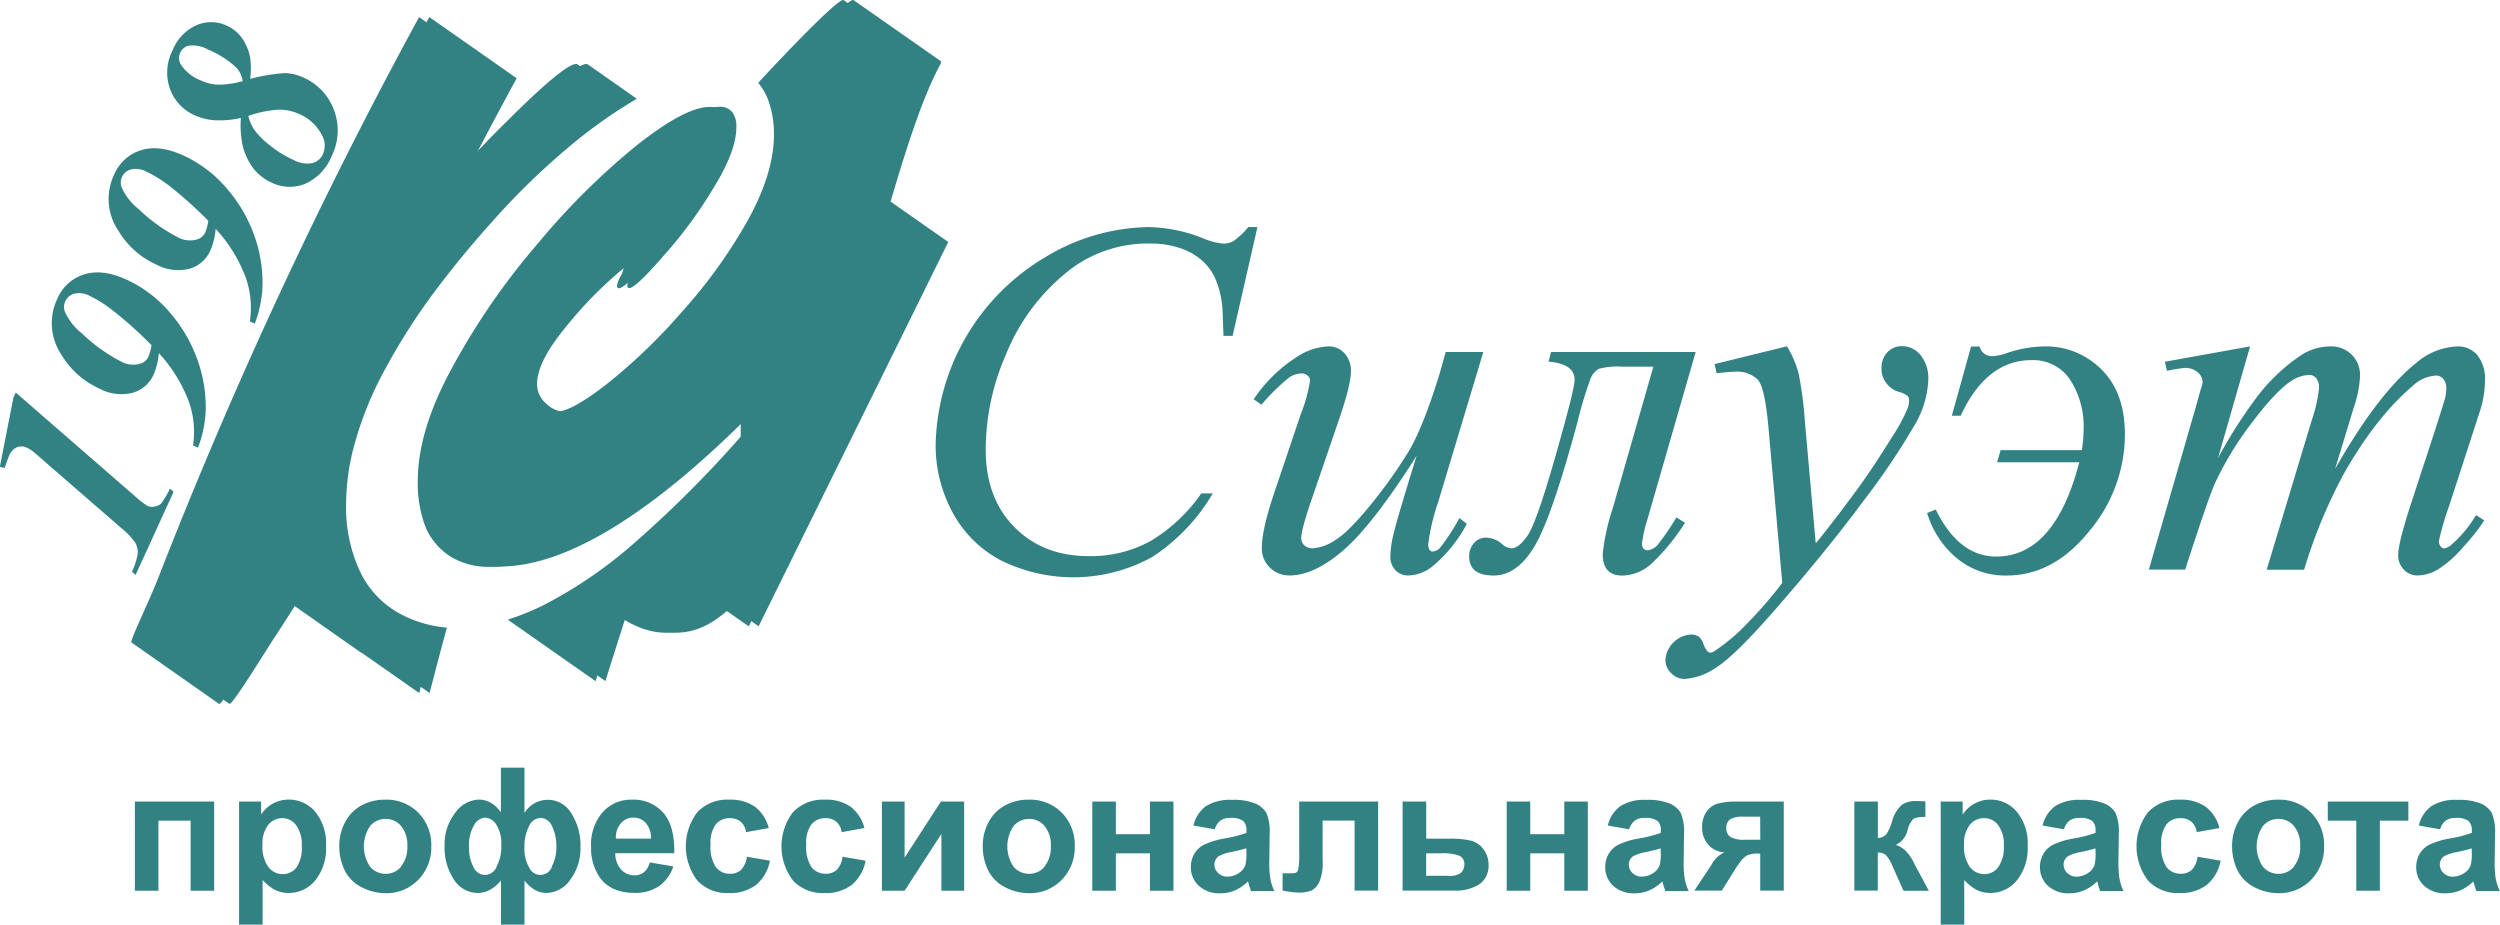 <svg xmlns="http://www.w3.org/2000/svg" viewBox="0 0 433.31 160.26"><title>логотип</title><path d="M89.56 13.56q-4.66 8.55-9.16 17.27c3-3.47 6.11-6.76 9.25-9.82 7-7 11.31-10.48 12.24-9.84l8.49 5.95-.66.38a87.1 87.1 0 0 0-11.52 8.31 124.82 124.82 0 0 0-12.9 12.62 172.34 172.34 0 0 0-10.92 13.4 108.82 108.82 0 0 0-7.78 12.44 59.35 59.35 0 0 0-4.91 11.89 39.68 39.68 0 0 0-1.7 11.2 26.14 26.14 0 0 0 2.36 11.58 16.19 16.19 0 0 0 6.95 7.42 20.65 20.65 0 0 0 8.16 2.42c-1.53 5.59-3 11.36-3 11.34l-10-7v.06l-12.81-9q-2.47 3.86-4.88 7.56c-4.91 7.81-6.73 10.42-7 10.26l-15.21-10.64c-.35-.25 3-6.95 4.71-11.38A843.91 843.91 0 0 1 74.41 2.96l15.14 10.6z" fill="#328284" fill-rule="evenodd"/><path d="M133.19 14.36a10.77 10.77 0 0 1 1.63 2.72 16.94 16.94 0 0 1 1.1 6.28c0 4.43-1.52 9.4-4.55 14.86a88.08 88.08 0 0 1-11.4 15.83 98.17 98.17 0 0 1-13 12.5c-4.12 3.21-7.09 4.85-8.91 4.85a4.89 4.89 0 0 1-3.4-1.46 4.44 4.44 0 0 1-1.58-3.27c0-2.3 1.21-5 3.58-8.19a72.77 72.77 0 0 1 7.82-8.79c2.85-2.67 4.49-4 5.09-4a.32.32 0 0 1 .37.36 4.69 4.69 0 0 1-.61 1.82 5.37 5.37 0 0 0-.61 1.58c0 .36.12.48.36.48.67 0 2.61-1.76 5.76-5.4a76.29 76.29 0 0 0 8.79-11.89c2.67-4.31 4-7.82 4-10.61a4.05 4.05 0 0 0-.73-2.61 2.63 2.63 0 0 0-2.18-.91c-2.79 0-7 2.24-12.61 6.67a124 124 0 0 0-17.25 17.18 121.34 121.34 0 0 0-14.8 21.47c-3.94 7.34-5.88 13.83-5.88 19.47a21.21 21.21 0 0 0 1.4 8.13 11.31 11.31 0 0 0 4.31 5 12.72 12.72 0 0 0 6.79 1.76c5.7 0 12.19-2.24 19.47-6.67s15.28-11 24-19.77v3.88a197.9 197.9 0 0 1-18.25 18.26 77.56 77.56 0 0 1-16.25 11.1 43.67 43.67 0 0 1-5.85 2.37v.09l15.14 10.6s.78-2.59 3.24-10.24l.42-1.25c7 4.88 12.92 3.68 18.11-1.35l4.78 3.34 32.87-66.61-10-7c2.89-9.83 5.67-18.33 8.55-23.64.2-.4.25-.62.16-.69L147.93.01c-.72-.5-10.14 9.35-14.74 14.35z" fill="#328284" fill-rule="evenodd"/><path d="M87.78 13.56q-4.66 8.55-9.16 17.27c3-3.47 6.11-6.76 9.25-9.82 7-7 11.31-10.48 12.24-9.84l8.49 5.95-.66.38a87.1 87.1 0 0 0-11.52 8.31 124.82 124.82 0 0 0-12.86 12.61 172.34 172.34 0 0 0-10.92 13.4 108.82 108.82 0 0 0-7.82 12.43 59.35 59.35 0 0 0-4.91 11.89 39.68 39.68 0 0 0-1.69 11.22 26.14 26.14 0 0 0 2.36 11.58 16.19 16.19 0 0 0 6.92 7.42 20.65 20.65 0 0 0 8.16 2.42c-1.53 5.59-3 11.36-3 11.34l-10-7v.06l-12.81-9q-2.47 3.86-4.88 7.56c-4.91 7.81-6.73 10.42-7 10.26l-15.18-10.64c-.35-.25 3-6.95 4.71-11.38A843.91 843.91 0 0 1 72.64 2.96l15.14 10.6z" fill="#328284" fill-rule="evenodd"/><path d="M131.42 14.36a10.77 10.77 0 0 1 1.63 2.72 16.94 16.94 0 0 1 1.09 6.28c0 4.43-1.52 9.4-4.55 14.86a88.08 88.08 0 0 1-11.4 15.83 98.17 98.17 0 0 1-13 12.5c-4.12 3.21-7.09 4.85-8.91 4.85a4.89 4.89 0 0 1-3.4-1.46 4.44 4.44 0 0 1-1.58-3.24c0-2.3 1.21-5 3.58-8.19a72.77 72.77 0 0 1 7.82-8.79c2.85-2.67 4.49-4 5.09-4a.32.32 0 0 1 .37.36 4.69 4.69 0 0 1-.61 1.82 5.37 5.37 0 0 0-.61 1.58c0 .36.12.48.36.48.67 0 2.61-1.76 5.76-5.4a76.29 76.29 0 0 0 8.79-11.89c2.67-4.31 4-7.82 4-10.61a4.05 4.05 0 0 0-.73-2.61 2.63 2.63 0 0 0-2.18-.91c-2.79 0-7 2.24-12.61 6.67a124 124 0 0 0-17.24 17.15A121.34 121.34 0 0 0 78.3 63.85c-4 7.33-5.89 13.82-5.89 19.51a21.21 21.21 0 0 0 1.4 8.13 11.31 11.31 0 0 0 4.31 5 12.72 12.72 0 0 0 6.79 1.76c5.7 0 12.19-2.24 19.47-6.67s15.28-11 24-19.77v3.88a197.9 197.9 0 0 1-18.25 18.26 77.56 77.56 0 0 1-16.25 11.1 43.67 43.67 0 0 1-5.79 2.32v.09l15.14 10.6s.78-2.59 3.24-10.24l.42-1.25c7 4.88 12.92 3.68 18.11-1.35l4.78 3.34 32.87-66.61-10-7c2.89-9.83 5.67-18.33 8.55-23.64.2-.4.25-.62.16-.69L146.22.02c-.78-.51-10.21 9.34-14.8 14.34zM2.76 68.06l20.7 18a13.56 13.56 0 0 0 2.15 1.65 2 2 0 0 0 1.23.08 2 2 0 0 0 1.09-.52 16.41 16.41 0 0 0 1.53-2.59l.63.57-6.59 14.4-.63-.56a11.32 11.32 0 0 0 1-3.15 3.36 3.36 0 0 0-.41-1.85 12.31 12.31 0 0 0-2.49-2.61L8.7 80.83c-1.88-1.65-2.87-2.51-3-2.6a5 5 0 0 0-1-.61 2.21 2.21 0 0 0-1.78-.1 2.56 2.56 0 0 0-1.31 1.41c-.16.35-.43 1.07-.79 2.17l-.85-.18 2.35-12 .41-.89zm31.54-5.48a25.29 25.29 0 0 0-4.7-8.22 21.66 21.66 0 0 0-7.69-5.9q-4.13-1.89-7.31-.91a7.45 7.45 0 0 0-4.68 4.27 9.78 9.78 0 0 0 .72 9.65 14.7 14.7 0 0 0 6.61 5.89 8 8 0 0 0 5.78.71 5.65 5.65 0 0 0 3.61-3.17 12 12 0 0 0 .89-3.7 25.78 25.78 0 0 1 5.21 8.44 15.7 15.7 0 0 1 .72 7.56l.86.39A20.43 20.43 0 0 0 35.66 71a24.29 24.29 0 0 0-1.36-8.42zm-8.58-.74a2.18 2.18 0 0 1-1.55 1.23 4.3 4.3 0 0 1-3-.31 29 29 0 0 1-7-5 9.89 9.89 0 0 1-2.95-3.81 2.34 2.34 0 0 1 .08-1.69 2.42 2.42 0 0 1 1.58-1.36 3.86 3.86 0 0 1 2.68.39 22.32 22.32 0 0 1 4.13 2.63 69.07 69.07 0 0 1 6.57 5.91 7.93 7.93 0 0 1-.55 2zm18.43-20.8a25.29 25.29 0 0 0-4.7-8.2 21.67 21.67 0 0 0-7.69-5.9q-4.13-1.89-7.31-.91a7.45 7.45 0 0 0-4.68 4.27 9.78 9.78 0 0 0 .72 9.65 14.69 14.69 0 0 0 6.61 5.91 8 8 0 0 0 5.78.71 5.65 5.65 0 0 0 3.61-3.21 12.05 12.05 0 0 0 .89-3.7 25.81 25.81 0 0 1 5.21 8.44 15.7 15.7 0 0 1 .71 7.6l.86.39a20.43 20.43 0 0 0 1.34-6.59 24.3 24.3 0 0 0-1.35-8.46zm-8.59-.74a2.18 2.18 0 0 1-1.55 1.23 4.3 4.3 0 0 1-3-.31 29 29 0 0 1-7-5 9.9 9.9 0 0 1-2.95-3.81 2.34 2.34 0 0 1 .08-1.73 2.42 2.42 0 0 1 1.58-1.32 3.87 3.87 0 0 1 2.68.4 22.27 22.27 0 0 1 4.13 2.6 69 69 0 0 1 6.57 5.91 7.94 7.94 0 0 1-.53 2.03zm22.32-21.24a9.82 9.82 0 0 0-5.32-5.63 8 8 0 0 0-3.26-.76 31.74 31.74 0 0 0-5.93 1 14.62 14.62 0 0 0 0-3.59A8.59 8.59 0 0 0 42 6.69a6.53 6.53 0 0 0-2.7-2.25 6.35 6.35 0 0 0-5.22-.08 7.93 7.93 0 0 0-4.16 4.35 8.49 8.49 0 0 0-.46 6.7 8 8 0 0 0 4.39 4.62 9.75 9.75 0 0 0 3.55.82 16.23 16.23 0 0 0 4.35-.41 17.11 17.11 0 0 0 .25 4.52 10.83 10.83 0 0 0 1.82 4.1 8.33 8.33 0 0 0 3.27 2.6 7.08 7.08 0 0 0 5.85.17 8.82 8.82 0 0 0 4.56-4.82 9.93 9.93 0 0 0 .38-7.95zm-20-4.38a8 8 0 0 1-3.08-.74 7.24 7.24 0 0 1-3.5-2.83 2.2 2.2 0 0 1 0-2.09 2.06 2.06 0 0 1 1.55-1.12 5.44 5.44 0 0 1 3.21.69 16.13 16.13 0 0 1 5 3.23 4.39 4.39 0 0 1 1 2.24 16.08 16.08 0 0 1-4.21.62zm18.11 12a2.75 2.75 0 0 1-1.87 1.59 5 5 0 0 1-3.27-.56 18.59 18.59 0 0 1-4.23-2.64 13.57 13.57 0 0 1-2.64-2.71 8.51 8.51 0 0 1-.95-2.27 19.63 19.63 0 0 1 5.27-1.08 8.29 8.29 0 0 1 3.61.78 7.79 7.79 0 0 1 3.9 3.66 3.59 3.59 0 0 1 .15 3.26zm161.95 12.68l-4.3 18.85h-1.58l-.18-4.72a16.42 16.42 0 0 0-1-4.59 9.28 9.28 0 0 0-2.31-3.54 10.75 10.75 0 0 0-3.93-2.32 15.76 15.76 0 0 0-5.26-.83 22.31 22.31 0 0 0-13.5 4.21 35.25 35.25 0 0 0-11.58 15.16 41.26 41.26 0 0 0-3.45 16.34q0 8.44 5 13.47t12.95 5a21.35 21.35 0 0 0 10.69-2.66 28.44 28.44 0 0 0 8.72-8.21h2a33.46 33.46 0 0 1-10.46 11 28.34 28.34 0 0 1-26.36.56 20.13 20.13 0 0 1-8.34-8.37 24.35 24.35 0 0 1-2.88-11.62A38.71 38.71 0 0 1 181.3 44.5a35.38 35.38 0 0 1 17.86-5.14 26.62 26.62 0 0 1 9.5 2 11.19 11.19 0 0 0 3.33.86 3.56 3.56 0 0 0 1.8-.44 12.81 12.81 0 0 0 2.57-2.42zm39.1 21.65h-6.47l-1 3.59q-2.85 9.31-5.39 13.59a83.26 83.26 0 0 1-6.49 9.15c-2.62 3.24-4.72 5.35-6.28 6.28a8.06 8.06 0 0 1-3.83 1.42 2.1 2.1 0 0 1-1.48-.5 1.61 1.61 0 0 1-.56-1.3q0-1.49 1.93-7.06l4.68-13.66c1.33-3.92 2-6.65 2-8.17a4.43 4.43 0 0 0-1.1-3.1 3.6 3.6 0 0 0-2.81-1.21 10.62 10.62 0 0 0-5.48 1.84 25.14 25.14 0 0 0-7.46 7.32l1.33.95a36.42 36.42 0 0 1 4.9-4.79 4.2 4.2 0 0 1 2.15-.64 1.48 1.48 0 0 1 .94.37 1.12 1.12 0 0 1 .44.88 27.16 27.16 0 0 1-1.64 5.92l-4.46 13.22q-2.26 6.64-2.25 9.85a4.52 4.52 0 0 0 1.4 3.42 4.67 4.67 0 0 0 3.4 1.36q4.3 0 9.38-4.41t12.64-16.32c-2.19 7.07-3.54 11.6-4 13.56a18.13 18.13 0 0 0-.55 3.83 3.37 3.37 0 0 0 .86 2.41 3 3 0 0 0 2.32.93 6.92 6.92 0 0 0 4-1.48 24.15 24.15 0 0 0 6.08-7.47l-1.29-1a36.24 36.24 0 0 1-3.39 5.2 1.91 1.91 0 0 1-1.24.6.65.65 0 0 1-.57-.32 1.94 1.94 0 0 1-.2-1 36.94 36.94 0 0 1 1.74-7.31l7.82-26zm11.92 0h24.94l-8.36 29a23.58 23.58 0 0 0-.94 4.19c0 .77.35 1.17 1 1.17a2.7 2.7 0 0 0 1.91-1.2 41.33 41.33 0 0 0 3.05-4.5l1.49.94a36.72 36.72 0 0 1-5.65 6.94 7.74 7.74 0 0 1-5.23 2.21q-3.38 0-3.38-3.73a36.74 36.74 0 0 1 1.71-7.83l7.07-24.65h-5.38a13.05 13.05 0 0 0-4.09.38 3.42 3.42 0 0 0-1.48 1.88 67.91 67.91 0 0 0-2.21 7.36q-4.52 16.77-7.53 21.67c-2 3.27-4.32 4.91-7 4.91-2.82 0-4.24-1.1-4.24-3.3a3.43 3.43 0 0 1 .83-2.32 2.79 2.79 0 0 1 2.19-.95 4.38 4.38 0 0 1 2.69 1.13 2.69 2.69 0 0 0 1.62.72c.86 0 1.78-.73 2.8-2.21s2.62-6 4.82-13.73 3.32-12.11 3.32-13.28c0-1.83-1.49-2.86-4.5-3.13l.42-1.67zm40.68-.97l-12.46 3.07.35 1.58q2.3-.26 3.2-.26a5 5 0 0 1 4 1.45q1.18 1.45 1.78 8.15l2.4 27a73 73 0 0 1-6.06 7 31.65 31.65 0 0 1-5.46 4.66 2.13 2.13 0 0 1-.91.44.71.71 0 0 1-.51-.22 4 4 0 0 1-.74-1.34 3 3 0 0 0-.75-1.21 2.53 2.53 0 0 0-1.42-.38 4.73 4.73 0 0 0-4.4 4.38 3.14 3.14 0 0 0 1 2.32 3.19 3.19 0 0 0 2.32 1 10.82 10.82 0 0 0 5.35-1.9q3.11-1.91 9.57-9.23 9.34-10.63 16-19.62a123.5 123.5 0 0 0 9-13.34 16.76 16.76 0 0 0 2.32-7.73 6.38 6.38 0 0 0-1.33-4.3 4.1 4.1 0 0 0-3.21-1.56 3.4 3.4 0 0 0-2.57 1.07 3.9 3.9 0 0 0-1 2.82 4 4 0 0 0 .83 2.51 4.21 4.21 0 0 0 2.1 1.49 5.16 5.16 0 0 1 1.56.7 1.11 1.11 0 0 1 .29.77 4 4 0 0 1-.26 1.42 29.58 29.58 0 0 1-2.57 4.78c-2.34 3.74-4.28 6.69-5.86 8.85q-4.91 6.68-7.49 9.76l-1.87-21a63.59 63.59 0 0 0-1.11-8.49 18.19 18.19 0 0 0-2-4.65zm50.77 20.08h-14.26l.61-2.1h14.07a23.51 23.51 0 0 0 .31-3.59 14.86 14.86 0 0 0-2.34-8.61 7.63 7.63 0 0 0-6.68-3.4q-7.82 0-12.29 9.64h-1.53l3.33-12h1.49a2.17 2.17 0 0 0 2.28 1.67 8.12 8.12 0 0 0 2.19-.45 21.16 21.16 0 0 1 6.71-1.24 13.59 13.59 0 0 1 9.94 4q4.05 4 4.06 11.25a26.11 26.11 0 0 1-6.2 16.79q-6.18 7.67-14.29 7.67a13.05 13.05 0 0 1-8.65-3 16.19 16.19 0 0 1-5.14-7.83l1.49-.61q4 8.15 10.48 8.15 10.15 0 14.39-16.31zm29.58-20.08l-5.54 19.32a84.14 84.14 0 0 1 6.5-10.24 31.67 31.67 0 0 1 8.12-7.71 9.46 9.46 0 0 1 4.88-1.37 5 5 0 0 1 3.65 1.43 4.9 4.9 0 0 1 1.45 3.65 19 19 0 0 1-1.05 5.41l-3.27 10.74q7.39-13 14-18.32a11.64 11.64 0 0 1 7.23-2.91 4.39 4.39 0 0 1 3.4 1.48 6.65 6.65 0 0 1 1.34 4.57 17.17 17.17 0 0 1-.88 5.2l-5.35 16.47a48.84 48.84 0 0 0-1.75 6 1.44 1.44 0 0 0 .35 1 .77.77 0 0 0 .61.29 3 3 0 0 0 1.36-.77 21.07 21.07 0 0 0 4.12-5l1.42.91a34.15 34.15 0 0 1-3.64 4.62 19.13 19.13 0 0 1-4.46 3.93 7.1 7.1 0 0 1-3.42 1 3.19 3.19 0 0 1-2.4-1 3.46 3.46 0 0 1-1-2.48c0-1.37.67-4.12 2-8.27l4.5-13.75c1-3.17 1.56-4.92 1.64-5.26a9.94 9.94 0 0 0 .2-1.62 2.52 2.52 0 0 0-.51-1.67 1.68 1.68 0 0 0-1.24-.6 6.53 6.53 0 0 0-4.12 1.84q-6.38 5.44-11.92 15.25a88.1 88.1 0 0 0-6.85 16.57h-6.49l7.8-25.88a24.78 24.78 0 0 0 1.27-5.61 2.54 2.54 0 0 0-.48-1.71 1.52 1.52 0 0 0-1.18-.56 5.8 5.8 0 0 0-3.08 1q-2.63 1.66-6.79 7.14a56.51 56.51 0 0 0-6.43 10.48q-1.12 2.37-5.23 15.11h-6.3l8-27.7 1-3.59a4 4 0 0 0 .31-1.21 2.27 2.27 0 0 0-.86-1.71 3.28 3.28 0 0 0-2.21-.74 25.55 25.55 0 0 0-3.1.51l-.37-1.58zM23.38 138.93h13.74v15.46h-4.08v-12.15h-5.58v12.15h-4.08v-15.46zm31.26 1.78a5.89 5.89 0 0 0-4.57-2.12 5.66 5.66 0 0 0-4.82 2.6v-2.27h-3.81v21.34h4.08v-7.74a7.82 7.82 0 0 0 2.19 1.74 5.18 5.18 0 0 0 2.32.51 5.89 5.89 0 0 0 4.59-2.15 8.83 8.83 0 0 0 1.89-6 8.55 8.55 0 0 0-1.87-5.91zm-3.26 9.65a3 3 0 0 1-2.37 1.15 3.15 3.15 0 0 1-2.51-1.25 6 6 0 0 1-1-3.86 5.18 5.18 0 0 1 1-3.44 3.12 3.12 0 0 1 2.48-1.16 3 3 0 0 1 2.32 1.2 5.63 5.63 0 0 1 1 3.63 5.92 5.92 0 0 1-.92 3.73zm21.14-9.48a7.71 7.71 0 0 0-5.75-2.28 8.41 8.41 0 0 0-4.11 1 6.89 6.89 0 0 0-2.85 2.92 8.36 8.36 0 0 0-1 3.95 9.39 9.39 0 0 0 1 4.52 6.6 6.6 0 0 0 2.93 2.82 9 9 0 0 0 4.05 1 7.64 7.64 0 0 0 5.7-2.31 8 8 0 0 0 2.26-5.83 7.89 7.89 0 0 0-2.23-5.79zm-3 9.34a3.42 3.42 0 0 1-2.68 1.23 3.46 3.46 0 0 1-2.69-1.23 6.26 6.26 0 0 1 0-7.05 3.46 3.46 0 0 1 2.69-1.23 3.42 3.42 0 0 1 2.68 1.23 5.12 5.12 0 0 1 1.08 3.5 5.22 5.22 0 0 1-1.13 3.55zm29.55-9.18a4.69 4.69 0 0 0-4.05-2.41 4.74 4.74 0 0 0-2.35.57 5.05 5.05 0 0 0-1.77 1.71v-7.86h-4.08v7.75a5.62 5.62 0 0 0-1.75-1.66 4.28 4.28 0 0 0-2.15-.55 5.24 5.24 0 0 0-4 2.27 8.81 8.81 0 0 0-1.86 5.76 9.91 9.91 0 0 0 1.62 5.83 4.87 4.87 0 0 0 4.12 2.32 4.43 4.43 0 0 0 2.14-.55 6.45 6.45 0 0 0 1.89-1.62v7.65h4.08v-7.65a5.91 5.91 0 0 0 1.77 1.62 4.09 4.09 0 0 0 2 .55 5.14 5.14 0 0 0 4.17-2.31 9.06 9.06 0 0 0 1.76-5.67 10.31 10.31 0 0 0-1.54-5.75zm-13 9.26a2.36 2.36 0 0 1-2 1.36 2.28 2.28 0 0 1-2-1.36 7.19 7.19 0 0 1-.78-3.61 6.77 6.77 0 0 1 .84-3.6 2.38 2.38 0 0 1 2-1.37 2.45 2.45 0 0 1 1.86 1.15 6.1 6.1 0 0 1 .89 3.71 7.11 7.11 0 0 1-.86 3.71zm9.6-.1a2.11 2.11 0 0 1-3.94.17 6.36 6.36 0 0 1-.83-3.49 7.71 7.71 0 0 1 .78-3.66 2.31 2.31 0 0 1 2-1.46 2.27 2.27 0 0 1 2 1.45 7.68 7.68 0 0 1 .75 3.56 6.83 6.83 0 0 1-.81 3.43zm15.93.99a2.48 2.48 0 0 1-1.61.52 3.07 3.07 0 0 1-2.34-1 4.15 4.15 0 0 1-1-2.83h10.22q.09-4.71-1.9-7a6.86 6.86 0 0 0-5.44-2.28 6.59 6.59 0 0 0-5.08 2.18 8.56 8.56 0 0 0-2 6 8.89 8.89 0 0 0 1.53 5.34q1.93 2.64 6 2.64a7.31 7.31 0 0 0 4.24-1.17 6.71 6.71 0 0 0 2.48-3.42l-4.08-.69a3.22 3.22 0 0 1-1.02 1.71zm-4-8.48a2.83 2.83 0 0 1 2.21-1 2.79 2.79 0 0 1 2.12.93 4 4 0 0 1 .91 2.71h-6.09a3.8 3.8 0 0 1 .84-2.64zm25.7.8l-4 .72a2.89 2.89 0 0 0-.92-1.81 2.81 2.81 0 0 0-1.87-.61 3.05 3.05 0 0 0-2.44 1.06 5.43 5.43 0 0 0-.91 3.54 6.28 6.28 0 0 0 .92 3.89 3 3 0 0 0 2.47 1.14 2.74 2.74 0 0 0 1.9-.67 4 4 0 0 0 1-2.28l4 .69a7.15 7.15 0 0 1-2.4 4.19 7.41 7.41 0 0 1-4.76 1.42 7.07 7.07 0 0 1-5.4-2.14 9.78 9.78 0 0 1 0-11.91 7.16 7.16 0 0 1 5.47-2.14 7.47 7.47 0 0 1 4.49 1.22 6.74 6.74 0 0 1 2.39 3.7zm16.58 0l-4 .72a2.89 2.89 0 0 0-.92-1.81 2.81 2.81 0 0 0-1.87-.61 3.05 3.05 0 0 0-2.44 1.06 5.43 5.43 0 0 0-.91 3.54 6.28 6.28 0 0 0 .92 3.89 3 3 0 0 0 2.47 1.14 2.74 2.74 0 0 0 1.9-.67 4 4 0 0 0 1-2.28l4 .69a7.15 7.15 0 0 1-2.4 4.19 7.41 7.41 0 0 1-4.76 1.42 7.07 7.07 0 0 1-5.4-2.14 9.78 9.78 0 0 1 0-11.91 7.16 7.16 0 0 1 5.47-2.14 7.47 7.47 0 0 1 4.49 1.22 6.74 6.74 0 0 1 2.39 3.7zm2.98-4.58h3.93v9.72l6.29-9.72h4.03v15.46h-3.94v-9.86l-6.38 9.86h-3.93v-15.46zm31.19 1.95a7.71 7.71 0 0 0-5.75-2.28 8.41 8.41 0 0 0-4.11 1 6.89 6.89 0 0 0-2.85 2.92 8.36 8.36 0 0 0-1 3.95 9.39 9.39 0 0 0 1 4.52 6.6 6.6 0 0 0 2.93 2.82 9 9 0 0 0 4.05 1 7.64 7.64 0 0 0 5.7-2.31 8 8 0 0 0 2.26-5.83 7.89 7.89 0 0 0-2.23-5.79zm-3 9.34a3.42 3.42 0 0 1-2.68 1.23 3.46 3.46 0 0 1-2.69-1.23 6.26 6.26 0 0 1 0-7.05 3.46 3.46 0 0 1 2.69-1.23 3.42 3.42 0 0 1 2.68 1.23 5.12 5.12 0 0 1 1.08 3.5 5.22 5.22 0 0 1-1.12 3.55zm8.27-11.29h4.09v5.66h5.9v-5.66h4.08v15.46h-4.08v-6.49h-5.9v6.49h-4.09v-15.46zm30.87 13.43a16.8 16.8 0 0 1-.19-3l.06-4.77a8.44 8.44 0 0 0-.55-3.66 4.07 4.07 0 0 0-1.88-1.64 9.81 9.81 0 0 0-4.08-.65 7.82 7.82 0 0 0-4.54 1.09 5.85 5.85 0 0 0-2.16 3.35l3.7.66a3 3 0 0 1 1-1.53 2.87 2.87 0 0 1 1.7-.44 3.5 3.5 0 0 1 2.21.51 2.17 2.17 0 0 1 .58 1.7v.38a22.31 22.31 0 0 1-4 1 13.78 13.78 0 0 0-3.25 1 4.08 4.08 0 0 0-1.75 1.57 4.4 4.4 0 0 0-.63 2.33 4.3 4.3 0 0 0 1.37 3.27 5.24 5.24 0 0 0 3.75 1.3 6.34 6.34 0 0 0 2.54-.52 7.31 7.31 0 0 0 2.23-1.54 4.87 4.87 0 0 1 .14.48c.15.53.29.92.39 1.19h4.05a8.64 8.64 0 0 1-.69-2.08zm-4.16-4.5a8.19 8.19 0 0 1-.16 2 2.58 2.58 0 0 1-1 1.36 3.57 3.57 0 0 1-2.11.72 2.23 2.23 0 0 1-1.63-.63 2 2 0 0 1-.64-1.49 1.72 1.72 0 0 1 .81-1.46 7.68 7.68 0 0 1 2.23-.71q1.71-.37 2.49-.63zm9.15-8.93h13.68v15.43h-4.08v-12.13h-5.54v7a8.1 8.1 0 0 1-.61 3.73 3.2 3.2 0 0 1-1.33 1.4 6.21 6.21 0 0 1-2.39.34 17.58 17.58 0 0 1-2.61-.34v-3h1.69c.56 0 .89-.18 1-.55a13.72 13.72 0 0 0 .19-3v-9zm31.96 8.29a3.89 3.89 0 0 0-2.15-1.5 15 15 0 0 0-3.69-.36h-4.1v-6.44h-4.1v15.44h8.77a7.75 7.75 0 0 0 4.6-1.13 3.91 3.91 0 0 0 1.53-3.37 4.38 4.38 0 0 0-.86-2.64zm-3.84 4a3.17 3.17 0 0 1-2.29.58h-3.82v-3.9h2.67a7.84 7.84 0 0 1 3.08.42 1.55 1.55 0 0 1 .87 1.53 2 2 0 0 1-.51 1.34zm7.85-12.29h4.08v5.66h5.9v-5.66h4.08v15.46h-4.08v-6.49h-5.9v6.49h-4.08v-15.46zm30.86 13.43a16.88 16.88 0 0 1-.19-3l.06-4.77a8.45 8.45 0 0 0-.55-3.66 4.07 4.07 0 0 0-1.88-1.64 9.82 9.82 0 0 0-4.08-.65 7.82 7.82 0 0 0-4.54 1.09 5.85 5.85 0 0 0-2.16 3.35l3.7.66a3 3 0 0 1 1-1.53 2.87 2.87 0 0 1 1.7-.44 3.5 3.5 0 0 1 2.21.51 2.17 2.17 0 0 1 .58 1.7v.38a22.31 22.31 0 0 1-4 1 13.78 13.78 0 0 0-3.25 1 4.08 4.08 0 0 0-1.75 1.57 4.4 4.4 0 0 0-.63 2.33 4.3 4.3 0 0 0 1.37 3.27 5.24 5.24 0 0 0 3.75 1.3 6.34 6.34 0 0 0 2.54-.52 7.31 7.31 0 0 0 2.23-1.54 4.8 4.8 0 0 1 .14.48c.15.53.29.92.39 1.19h4.05a8.66 8.66 0 0 1-.69-2.08zm-4.16-4.5a8.23 8.23 0 0 1-.16 2 2.58 2.58 0 0 1-1 1.36 3.57 3.57 0 0 1-2.11.72 2.23 2.23 0 0 1-1.63-.63 2 2 0 0 1-.64-1.49 1.71 1.71 0 0 1 .8-1.44 7.68 7.68 0 0 1 2.23-.71q1.71-.37 2.49-.63zm13.25-8.93a11.82 11.82 0 0 0-3.49.39 3.53 3.53 0 0 0-1.88 1.45 4.53 4.53 0 0 0-.71 2.57 4.45 4.45 0 0 0 1.07 3.07 3.89 3.89 0 0 0 2.79 1.31 4.93 4.93 0 0 0-2.26 2.21l-2.95 4.43h4.76l2.7-4.32.25-.3a4.6 4.6 0 0 1 1.38-1.45 4.19 4.19 0 0 1 1.95-.34h.38v6.41h4.08v-15.43zm4 6.62h-2.7a4.77 4.77 0 0 1-2.44-.47 1.68 1.68 0 0 1-.74-1.54 1.73 1.73 0 0 1 .65-1.53 4.15 4.15 0 0 1 2.28-.46h2.93zm16.3-6.62h4.08v6.32a2.14 2.14 0 0 0 1.45-.63 8.3 8.3 0 0 0 1-2.22 5.85 5.85 0 0 1 1.72-2.92 4.24 4.24 0 0 1 2.45-.64c.31 0 .85 0 1.62.07v2.7a4.38 4.38 0 0 0-2.07.3 4.18 4.18 0 0 0-1 1.91 3.84 3.84 0 0 1-2.06 2.63q1.94.54 3.28 3.38c0 .1.1.2.16.31l2.29 4.26h-4.4l-2-4.49a5.42 5.42 0 0 0-1.09-1.74 2.06 2.06 0 0 0-1.36-.39v6.58h-4.07v-15.43zm28.17 1.78a5.89 5.89 0 0 0-4.57-2.12 5.66 5.66 0 0 0-4.82 2.6v-2.27h-3.81v21.34h4.08v-7.74a7.82 7.82 0 0 0 2.19 1.74 5.18 5.18 0 0 0 2.32.51 5.89 5.89 0 0 0 4.59-2.15 8.83 8.83 0 0 0 1.89-6 8.55 8.55 0 0 0-1.87-5.91zm-3.27 9.65a3 3 0 0 1-2.37 1.15 3.15 3.15 0 0 1-2.51-1.25 6 6 0 0 1-1-3.86 5.18 5.18 0 0 1 1-3.44 3.12 3.12 0 0 1 2.48-1.16 3 3 0 0 1 2.41 1.18 5.62 5.62 0 0 1 1 3.63 5.92 5.92 0 0 1-1.01 3.75zm21.07 2a16.84 16.84 0 0 1-.19-3l.06-4.77a8.45 8.45 0 0 0-.55-3.66 4.07 4.07 0 0 0-1.88-1.64 9.81 9.81 0 0 0-4.08-.65 7.82 7.82 0 0 0-4.54 1.09 5.85 5.85 0 0 0-2.16 3.35l3.7.66a3 3 0 0 1 1-1.53 2.87 2.87 0 0 1 1.7-.44 3.5 3.5 0 0 1 2.2.51 2.17 2.17 0 0 1 .58 1.7v.38a22.31 22.31 0 0 1-4 1 13.77 13.77 0 0 0-3.25 1 4.08 4.08 0 0 0-1.75 1.57 4.4 4.4 0 0 0-.63 2.33 4.3 4.3 0 0 0 1.37 3.27 5.24 5.24 0 0 0 3.75 1.3 6.34 6.34 0 0 0 2.54-.52 7.31 7.31 0 0 0 2.24-1.54 4.9 4.9 0 0 1 .14.48c.15.53.29.92.39 1.19h4.05a8.67 8.67 0 0 1-.69-2.08zm-4.16-4.5a8.23 8.23 0 0 1-.16 2 2.58 2.58 0 0 1-1 1.36 3.57 3.57 0 0 1-2.11.72 2.23 2.23 0 0 1-1.63-.63 2 2 0 0 1-.64-1.49 1.71 1.71 0 0 1 .8-1.44 7.67 7.67 0 0 1 2.23-.71q1.71-.37 2.49-.63zm21.53-4.35l-4 .72a2.89 2.89 0 0 0-.92-1.81 2.81 2.81 0 0 0-1.87-.61 3.05 3.05 0 0 0-2.44 1.06 5.43 5.43 0 0 0-.91 3.54 6.28 6.28 0 0 0 .92 3.89 3 3 0 0 0 2.47 1.14 2.74 2.74 0 0 0 1.9-.67 4 4 0 0 0 1-2.28l4 .69a7.16 7.16 0 0 1-2.4 4.19 7.41 7.41 0 0 1-4.76 1.42 7.07 7.07 0 0 1-5.4-2.14 9.78 9.78 0 0 1 0-11.91 7.16 7.16 0 0 1 5.47-2.14 7.47 7.47 0 0 1 4.49 1.22 6.74 6.74 0 0 1 2.39 3.7zm15.85-2.63a7.71 7.71 0 0 0-5.75-2.28 8.41 8.41 0 0 0-4.11 1 6.89 6.89 0 0 0-2.85 2.92 8.36 8.36 0 0 0-1 3.95 9.39 9.39 0 0 0 1 4.52 6.6 6.6 0 0 0 2.93 2.82 9 9 0 0 0 4.05 1 7.64 7.64 0 0 0 5.7-2.31 8 8 0 0 0 2.26-5.83 7.89 7.89 0 0 0-2.23-5.79zm-3 9.34a3.42 3.42 0 0 1-2.68 1.23 3.46 3.46 0 0 1-2.69-1.23 6.26 6.26 0 0 1 0-7.05 3.46 3.46 0 0 1 2.69-1.23 3.42 3.42 0 0 1 2.68 1.23 5.11 5.11 0 0 1 1.08 3.5 5.21 5.21 0 0 1-1.12 3.55zm5.87-11.29h13.97v3.31h-4.94v12.15h-4.09v-12.15h-4.94v-3.31zm29.12 13.43a16.84 16.84 0 0 1-.19-3l.06-4.77a8.44 8.44 0 0 0-.55-3.66 4.07 4.07 0 0 0-1.88-1.64 9.81 9.81 0 0 0-4.08-.65 7.82 7.82 0 0 0-4.54 1.09 5.84 5.84 0 0 0-2.16 3.35l3.69.66a3 3 0 0 1 1-1.53 2.87 2.87 0 0 1 1.7-.44 3.5 3.5 0 0 1 2.21.51 2.17 2.17 0 0 1 .58 1.7v.38a22.3 22.3 0 0 1-4 1 13.78 13.78 0 0 0-3.25 1 4.08 4.08 0 0 0-1.75 1.57 4.4 4.4 0 0 0-.63 2.33 4.3 4.3 0 0 0 1.37 3.27 5.24 5.24 0 0 0 3.75 1.3 6.34 6.34 0 0 0 2.54-.52 7.32 7.32 0 0 0 2.24-1.54c0 .07.08.23.14.48.15.53.29.92.39 1.19h4.08a8.65 8.65 0 0 1-.72-2.08zm-4.16-4.5a8.2 8.2 0 0 1-.16 2 2.58 2.58 0 0 1-1 1.36 3.57 3.57 0 0 1-2.11.72 2.23 2.23 0 0 1-1.63-.63 2 2 0 0 1-.64-1.49 1.71 1.71 0 0 1 .8-1.44 7.68 7.68 0 0 1 2.23-.71q1.71-.37 2.49-.63z" fill="#328284" fill-rule="evenodd"/></svg>